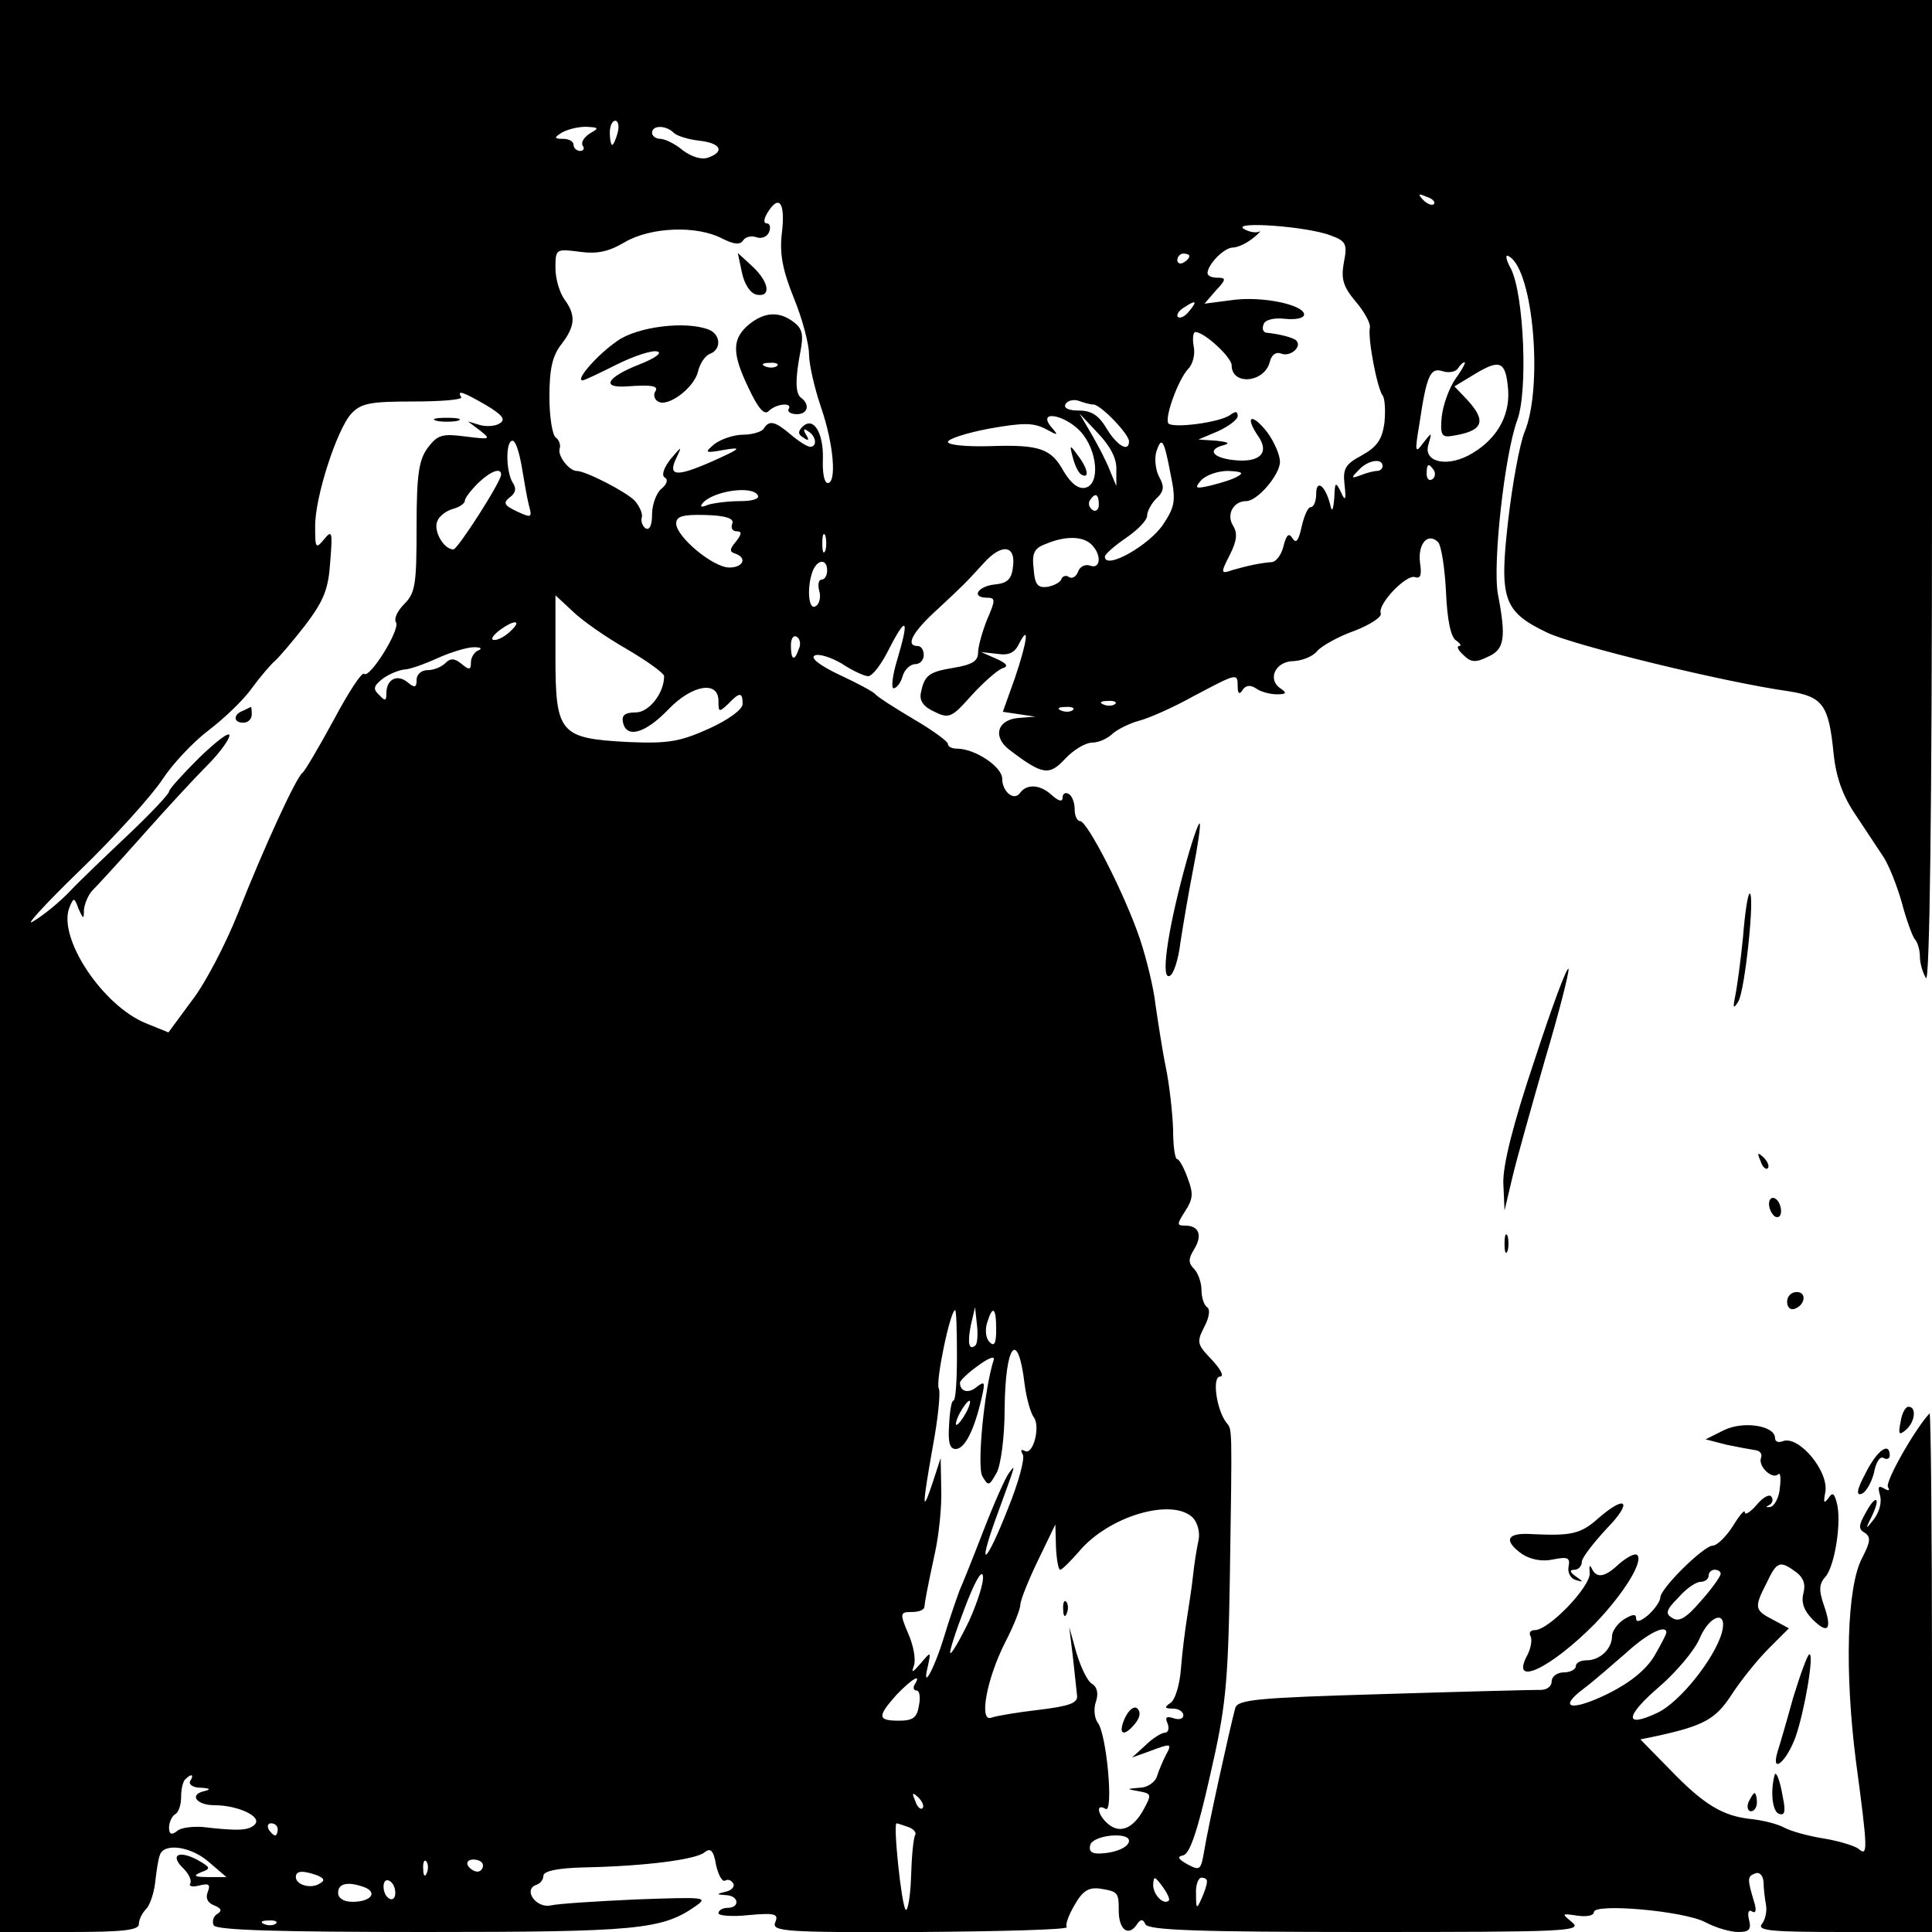 <?xml version="1.0" standalone="no"?>
<!DOCTYPE svg PUBLIC "-//W3C//DTD SVG 20010904//EN"
 "http://www.w3.org/TR/2001/REC-SVG-20010904/DTD/svg10.dtd">
<svg version="1.0" xmlns="http://www.w3.org/2000/svg"
 width="320pt" height="320pt" viewBox="0 0 320 320"
 preserveAspectRatio="xMidYMid meet">

<g transform="translate(0,320) scale(0.1,-0.1)"
fill="#000000" stroke="none">
<path d="M0 1600 l0 -1600 115 0 c88 0 115 3 115 13 0 7 5 18 12 25 6 6 13 26
15 44 2 18 5 39 8 46 7 20 52 14 82 -13 l28 -24 -30 0 c-23 0 -26 2 -12 8 17
6 16 8 -7 21 -31 16 -45 7 -22 -15 9 -9 14 -20 11 -25 -3 -4 4 -6 15 -3 16 4
19 2 14 -11 -4 -10 0 -18 11 -22 12 -5 13 -9 5 -14 -7 -4 -9 -13 -6 -19 5 -8
109 -11 349 -11 351 0 393 4 448 42 23 16 18 16 -96 12 -66 -3 -130 -7 -143
-10 -24 -5 -46 26 -24 34 7 2 12 9 12 15 0 8 24 13 68 14 100 2 185 13 199 25
10 8 15 3 19 -21 4 -17 10 -28 15 -26 4 3 10 1 13 -4 4 -5 -2 -12 -11 -14 -17
-4 -17 -5 0 -6 21 -1 23 -21 2 -21 -8 0 -15 -4 -15 -9 0 -4 23 -6 50 -3 44 4
50 2 44 -12 -6 -15 14 -17 240 -16 136 1 245 4 243 8 -3 4 3 20 13 37 13 23
23 29 41 27 31 -5 32 -6 32 -37 0 -30 15 -43 29 -24 7 11 11 11 15 2 4 -10 86
-13 366 -13 329 0 359 1 341 16 -18 15 -18 15 9 11 15 -2 27 0 27 6 0 15 150
2 185 -17 17 -9 41 -16 54 -16 18 0 22 4 18 20 -3 12 -1 18 5 14 6 -4 8 2 3
17 -11 37 -11 41 2 46 7 3 13 -3 14 -14 0 -10 2 -27 4 -38 2 -10 -1 -25 -7
-32 -8 -11 18 -13 136 -13 l146 0 0 432 c0 237 -2 429 -4 427 -23 -24 -74
-113 -69 -122 4 -6 1 -7 -7 -2 -9 5 -10 2 -6 -12 3 -11 -1 -27 -10 -39 -14
-18 -15 -18 -4 4 16 33 7 38 -10 6 -12 -21 -12 -27 -1 -33 10 -7 9 -15 -5 -42
-25 -48 -29 -187 -10 -336 20 -149 20 -159 4 -145 -7 5 -33 13 -58 17 -25 4
-54 12 -65 18 -11 6 -35 12 -54 14 -48 5 -79 24 -135 82 l-49 50 29 6 c77 17
96 28 122 68 15 23 42 57 61 76 l34 34 -26 14 c-31 16 -32 20 -11 61 17 36 22
38 49 18 12 -9 16 -20 12 -35 -4 -15 1 -29 15 -43 26 -26 33 -17 19 23 -9 26
-8 36 3 48 15 18 27 92 18 123 -4 15 -7 17 -14 6 -7 -9 -8 -7 -5 9 8 34 -43
96 -70 86 -7 -3 -13 -1 -13 5 0 21 -53 29 -85 13 l-30 -15 35 -9 c19 -4 41 -8
48 -9 7 -1 11 -6 9 -12 -6 -14 18 -37 28 -28 4 4 5 -6 3 -22 -1 -16 -9 -31
-16 -32 -7 -1 -8 0 -2 3 5 2 8 9 4 14 -3 5 -14 -1 -24 -13 -11 -13 -20 -18
-20 -13 0 6 -9 -5 -20 -23 -11 -17 -26 -32 -33 -32 -15 0 -87 -71 -87 -86 0
-6 -9 -19 -20 -29 -12 -10 -20 -13 -20 -6 0 8 -5 8 -20 -1 -11 -7 -20 -20 -20
-28 0 -21 -20 -40 -42 -40 -10 0 -18 -4 -18 -10 0 -5 -9 -10 -20 -10 -11 0
-20 -7 -20 -15 0 -9 -9 -15 -22 -14 -13 0 -130 -3 -260 -7 -205 -6 -238 -9
-242 -23 -9 -33 -45 -197 -51 -234 -6 -35 -7 -36 -28 -25 -16 9 -18 13 -7 15
11 3 24 42 44 131 26 113 30 149 33 327 4 262 4 246 -6 259 -16 21 -24 76 -10
76 7 0 1 12 -14 28 -25 26 -25 29 -12 55 8 15 10 29 4 32 -5 4 -9 16 -9 29 0
12 -6 28 -12 34 -10 10 -10 17 0 33 14 23 8 39 -15 39 -14 0 -14 2 0 24 13 20
14 29 4 55 -6 17 -14 31 -17 31 -4 0 -7 22 -7 50 -1 27 -6 73 -12 102 -6 29
-13 76 -17 103 -3 28 -15 77 -26 110 -25 74 -87 195 -99 195 -5 0 -9 9 -9 19
0 11 -4 23 -10 26 -5 3 -10 1 -10 -6 0 -8 -7 -6 -19 5 -19 17 -41 18 -52 2
-10 -13 -29 3 -29 24 0 20 -45 50 -75 50 -8 0 -15 3 -15 8 0 4 -26 23 -57 41
-32 19 -60 37 -63 41 -3 4 -29 18 -59 32 -32 15 -49 28 -42 32 6 4 26 -2 45
-13 18 -12 38 -21 44 -21 7 0 23 21 36 48 28 54 32 46 12 -21 -8 -26 -10 -47
-6 -47 5 0 12 9 15 20 3 11 13 20 21 20 8 0 14 7 14 15 0 8 -4 15 -10 15 -21
0 -9 23 33 61 45 42 45 42 77 77 29 32 52 29 48 -5 -2 -22 -9 -29 -30 -31 -29
-3 -40 -22 -13 -22 14 0 14 -4 0 -36 -8 -20 -15 -45 -15 -55 0 -14 -10 -20
-40 -25 -42 -7 -49 -12 -55 -43 -2 -12 5 -22 23 -30 24 -12 29 -9 61 27 20 22
43 42 51 45 11 3 8 8 -10 16 l-25 11 27 -3 c19 -3 29 2 36 17 18 35 13 2 -7
-57 l-20 -56 27 -4 27 -4 -26 -2 c-37 -2 -46 -31 -17 -53 55 -42 66 -43 92
-15 14 15 34 27 45 27 11 0 26 7 34 15 8 7 28 17 43 21 16 4 57 22 91 41 72
38 73 39 73 16 0 -12 3 -14 8 -6 5 8 13 9 22 3 8 -6 24 -10 35 -10 15 0 17 2
7 9 -24 15 -10 46 21 46 15 1 32 8 39 17 7 8 35 24 61 33 26 10 46 23 44 29
-6 15 43 66 57 60 9 -3 11 4 8 24 -4 31 13 51 30 34 5 -5 11 -42 13 -82 2 -47
8 -76 17 -81 7 -5 9 -9 5 -9 -5 0 -2 -7 7 -15 12 -12 20 -13 40 -3 28 12 31
31 17 104 -9 49 11 231 32 288 18 48 11 207 -10 250 -10 18 -10 26 -3 21 40
-24 56 -217 25 -291 -8 -20 -20 -85 -27 -146 -15 -131 -8 -151 65 -186 44 -21
293 -82 400 -97 56 -9 66 -22 74 -103 4 -39 15 -70 36 -101 17 -26 38 -57 47
-71 9 -14 22 -47 30 -75 7 -27 17 -54 21 -60 5 -5 9 -18 9 -30 0 -11 5 -27 10
-35 6 -10 10 271 10 803 l0 817 -1600 0 -1600 0 0 -1600z m1023 1380 c-3 -11
-7 -20 -9 -20 -2 0 -4 9 -4 20 0 11 4 20 9 20 5 0 7 -9 4 -20z m-46 -1 c-9 -6
-15 -14 -12 -20 4 -5 1 -9 -4 -9 -6 0 -11 5 -11 10 0 6 -8 10 -17 10 -15 0
-16 2 -3 10 8 5 26 10 40 10 22 -1 23 -2 7 -11z m139 1 c5 -5 24 -11 42 -13
36 -4 43 -18 15 -28 -11 -4 -27 1 -42 12 -13 11 -30 19 -37 19 -8 0 -14 5 -14
10 0 13 23 13 36 0z m1259 -118 c-3 -3 -11 0 -18 7 -9 10 -8 11 6 5 10 -3 15
-9 12 -12z m-1080 -48 c-4 -34 1 -61 20 -108 14 -34 25 -76 25 -93 0 -16 9
-56 20 -88 21 -61 26 -125 11 -125 -6 0 -9 18 -8 40 1 44 -16 71 -34 53 -8 -8
-7 -13 2 -18 8 -6 10 -4 4 5 -5 9 -4 11 3 6 14 -8 16 -26 4 -26 -5 0 -19 9
-32 20 -26 22 -36 25 -45 10 -3 -5 -19 -10 -34 -10 -15 0 -36 -7 -47 -15 -18
-15 -17 -16 16 -10 30 5 27 2 -20 -19 -61 -27 -75 -25 -59 7 9 19 8 18 -10 -3
-11 -14 -16 -27 -10 -31 6 -3 4 -11 -6 -19 -8 -7 -15 -26 -15 -42 0 -18 -4
-27 -11 -23 -5 4 -8 12 -6 18 2 6 -4 19 -12 28 -15 15 -81 49 -96 49 -12 0
-32 25 -28 37 2 6 -1 14 -6 18 -6 3 -11 34 -11 68 0 46 5 68 20 87 23 30 24
48 5 74 -8 11 -15 34 -15 52 0 32 1 32 40 27 29 -4 48 0 75 16 43 25 119 28
161 6 20 -10 30 -11 35 -3 4 6 14 8 22 5 9 -3 18 1 21 9 3 8 1 14 -4 14 -6 0
-5 8 2 19 19 30 29 14 23 -35z m909 -4 c25 -9 28 -14 22 -44 -5 -27 -2 -40 19
-65 14 -16 25 -36 24 -43 -4 -18 12 -101 21 -113 4 -5 5 -26 3 -46 -4 -27 -12
-39 -37 -53 -28 -15 -32 -22 -29 -49 3 -26 1 -28 -6 -12 -9 18 -10 17 -11 -10
-2 -22 -4 -24 -7 -10 -8 31 -23 42 -23 17 0 -12 -4 -22 -9 -22 -5 0 -11 -15
-15 -32 -5 -23 -9 -29 -15 -20 -6 10 -10 7 -15 -12 -3 -14 -12 -26 -19 -27
-17 -1 -41 -6 -65 -13 -20 -7 -21 -6 -5 25 12 24 13 36 5 49 -11 18 1 40 22
40 19 0 56 44 56 65 0 12 -10 34 -21 49 -25 32 -38 28 -16 -5 21 -29 4 -46
-40 -41 -36 4 -44 18 -15 25 10 3 5 5 -13 7 l-30 2 33 14 c17 8 32 19 32 25 0
8 -4 8 -12 2 -17 -13 -97 -23 -103 -14 -6 11 17 73 33 90 8 8 12 25 9 38 -2
12 -1 23 3 23 15 0 60 -42 60 -55 0 -34 54 -29 63 5 3 13 11 18 20 14 15 -5
34 12 24 22 -5 5 -29 11 -50 13 -5 1 -7 7 -4 14 2 7 16 11 35 9 18 -2 32 1 32
7 0 16 -69 31 -119 24 l-46 -6 19 22 c17 18 17 21 3 21 -10 0 -17 3 -17 8 1
15 28 42 42 42 8 0 23 7 34 16 10 8 14 13 9 10 -6 -2 -17 0 -25 5 -20 13 106
4 144 -11z m-234 -34 c0 -3 -4 -8 -10 -11 -5 -3 -10 -1 -10 4 0 6 5 11 10 11
6 0 10 -2 10 -4z m0 -91 c-7 -9 -15 -13 -19 -10 -3 3 1 10 9 15 21 14 24 12
10 -5z m441 -112 c-11 -16 -21 -44 -23 -63 -3 -30 0 -35 17 -32 52 8 58 24 25
60 l-21 22 33 20 c43 26 52 22 56 -26 3 -45 -21 -85 -67 -109 -38 -19 -74 -9
-65 19 6 21 6 21 -9 2 -13 -18 -14 -15 -6 32 12 81 18 94 39 87 10 -3 21 -1
25 5 3 5 8 10 11 10 2 0 -4 -12 -15 -27z m-1606 -44 c27 -16 33 -24 23 -30 -7
-5 -22 -6 -33 -3 l-20 6 20 -15 c19 -15 17 -15 -24 -10 -38 5 -46 3 -62 -18
-15 -20 -19 -43 -19 -131 0 -95 -2 -110 -20 -128 -12 -12 -18 -25 -14 -31 7
-12 -44 -94 -53 -85 -4 3 -26 -31 -50 -76 -25 -46 -48 -85 -52 -88 -10 -7 -62
-119 -107 -233 -20 -50 -54 -116 -76 -144 l-39 -53 -37 15 c-72 29 -147 142
-127 192 7 17 8 17 15 -2 8 -18 9 -18 9 -2 1 10 7 24 13 31 7 7 45 48 83 91
39 44 87 96 108 117 20 20 37 43 37 50 0 7 -22 -10 -50 -37 -27 -27 -50 -52
-50 -56 0 -4 -30 -36 -67 -71 -37 -35 -81 -77 -97 -94 -17 -18 -44 -40 -61
-50 -16 -11 18 27 77 84 59 57 120 125 137 151 17 26 51 62 76 81 25 19 58 50
72 70 14 19 32 40 38 45 7 6 30 33 51 60 31 41 38 60 41 105 4 49 3 53 -10 37
-14 -17 -15 -15 -15 20 -1 48 36 162 60 188 16 17 31 20 102 20 47 0 82 3 80
7 -8 13 3 9 41 -13z m1006 1 c12 0 59 -49 59 -61 0 -19 -20 -7 -37 21 -13 22
-25 30 -46 30 -17 0 -26 4 -22 11 4 6 14 8 22 5 8 -3 19 -6 24 -6z m-22 -44
c29 -31 34 -89 8 -94 -11 -2 -23 7 -35 27 -21 38 -39 45 -124 42 -38 -1 -68 2
-68 7 0 5 31 15 68 22 56 10 73 10 93 0 22 -12 23 -12 10 3 -23 28 21 21 48
-7z m60 -64 l0 -27 -10 24 c-5 14 -19 41 -30 60 l-21 36 31 -33 c20 -21 31
-42 30 -60z m-985 6 c4 -24 9 -53 12 -65 6 -21 4 -21 -20 -10 -21 10 -23 14
-12 23 10 7 12 15 5 25 -11 18 -12 69 0 69 5 0 11 -19 15 -42z m1075 -14 c9
-43 7 -53 -12 -82 -23 -35 -97 -77 -97 -54 0 4 16 18 35 31 19 13 35 29 35 37
0 7 7 20 15 28 13 12 14 20 5 36 -6 11 -8 30 -5 41 9 28 13 21 24 -37z m351
14 c0 -4 -4 -8 -9 -8 -5 0 -17 -3 -27 -7 -16 -6 -17 -5 -4 8 15 17 40 21 40 7z
m85 -7 c3 -5 2 -12 -3 -15 -5 -3 -9 1 -9 9 0 17 3 19 12 6z m-1545 -7 c0 -12
-72 -124 -79 -124 -16 0 -33 30 -27 46 3 9 15 18 26 21 11 3 20 9 20 14 0 4
10 17 22 29 21 20 38 26 38 14z m1220 -3 c-8 -5 -28 -11 -44 -15 -26 -6 -28
-5 -17 8 8 9 28 16 45 16 22 -1 27 -3 16 -9z m-795 -31 c4 -6 -8 -10 -29 -10
-19 0 -43 -3 -53 -6 -12 -5 -15 -4 -8 4 19 19 80 28 90 12z m565 -16 c0 -8 -5
-12 -10 -9 -6 4 -8 11 -5 16 9 14 15 11 15 -7z m-607 -31 c-3 -7 0 -13 7 -13
9 0 9 -4 -1 -17 -11 -13 -11 -17 -1 -20 20 -7 13 -23 -10 -23 -27 0 -88 51
-88 73 0 12 11 15 49 14 34 -1 47 -6 44 -14z m154 -45 c-3 -7 -5 -2 -5 12 0
14 2 19 5 13 2 -7 2 -19 0 -25z m441 10 c17 -17 15 -41 -2 -35 -8 3 -17 -1
-20 -9 -3 -9 -10 -13 -15 -10 -5 4 -11 2 -13 -3 -1 -5 -12 -11 -23 -13 -16 -2
-21 3 -23 30 -3 26 1 34 20 41 33 14 62 13 76 -1z m-438 -43 c0 -8 -4 -15 -9
-15 -5 0 -7 -8 -4 -19 3 -10 0 -22 -6 -25 -12 -8 -15 31 -5 58 8 20 24 21 24
1z m-332 -130 c34 -20 62 -40 62 -45 0 -28 -25 -60 -47 -60 -18 0 -24 -5 -21
-17 6 -27 38 -17 76 23 39 40 82 47 82 13 0 -19 1 -19 16 -5 19 20 24 20 24 0
0 -9 -23 -26 -56 -41 -47 -21 -66 -25 -134 -22 -113 6 -120 14 -120 142 l0
101 28 -26 c15 -15 55 -43 90 -63z m-192 30 c-8 -8 -20 -15 -27 -15 -7 0 -4 6
7 15 25 19 40 19 20 0z m477 -30 c-7 -21 -13 -19 -13 6 0 11 4 18 10 14 5 -3
7 -12 3 -20z m-530 -2 c-7 -2 -13 -12 -13 -20 0 -13 -3 -13 -15 -3 -12 10 -19
10 -27 2 -7 -7 -20 -12 -30 -12 -10 0 -18 -7 -18 -16 0 -13 -3 -14 -15 -4 -17
14 -35 5 -35 -18 0 -13 -2 -14 -12 -3 -11 10 -9 15 6 27 11 8 27 14 35 15 9 0
34 9 56 19 22 10 49 18 60 18 11 0 14 -2 8 -5z m1054 -89 c-3 -3 -12 -4 -19
-1 -8 3 -5 6 6 6 11 1 17 -2 13 -5z m-70 -10 c-3 -3 -12 -4 -19 -1 -8 3 -5 6
6 6 11 1 17 -2 13 -5z m-192 -1069 c0 -41 -2 -75 -6 -75 -3 0 -6 -18 -7 -40
-2 -29 1 -40 11 -40 15 0 31 32 43 85 6 26 5 28 -8 18 -14 -12 -28 -8 -28 7 0
3 13 16 30 28 16 12 28 17 26 10 -16 -49 -28 -177 -19 -193 10 -17 11 -17 24
6 7 14 13 60 13 106 1 107 22 133 33 41 3 -24 10 -48 15 -55 12 -15 -1 -65
-15 -56 -6 3 -7 1 -3 -6 4 -6 -7 -47 -25 -91 -35 -89 -51 -103 -21 -19 36 99
35 95 23 79 -6 -8 -25 -51 -42 -95 -17 -44 -35 -89 -40 -100 -4 -11 -16 -45
-25 -75 -17 -56 -38 -93 -27 -49 5 24 5 24 -12 4 -14 -16 -16 -17 -11 -3 3 10
-1 33 -10 53 -14 33 -13 35 6 35 11 0 20 3 21 8 1 10 5 32 18 92 6 28 11 74
10 103 l-1 52 -13 -40 c-18 -54 -18 -43 0 59 9 48 13 91 10 96 -6 10 19 130
27 130 2 0 3 -34 3 -75z m31 17 c-11 -10 -14 3 -8 33 l7 30 3 -28 c2 -16 1
-31 -2 -35z m34 26 c0 -23 -3 -29 -11 -21 -6 6 -8 20 -4 32 9 30 15 26 15 -11z
m-50 -138 c-6 -11 -13 -20 -16 -20 -2 0 0 9 6 20 6 11 13 20 16 20 2 0 0 -9
-6 -20z m376 -174 c8 -9 12 -25 9 -38 -3 -13 -7 -39 -9 -58 -2 -19 -7 -51 -10
-70 -3 -19 -8 -57 -10 -84 -2 -27 -10 -53 -18 -57 -10 -7 -9 -9 5 -9 9 0 17
-5 17 -11 0 -6 -7 -8 -16 -5 -12 4 -15 2 -10 -9 3 -8 1 -15 -5 -15 -5 0 -20
-9 -32 -21 l-22 -20 28 10 c37 14 39 14 28 -6 -5 -10 -12 -26 -15 -36 -3 -9
-16 -18 -28 -18 -23 -2 -23 -2 -1 -6 21 -4 21 -5 5 -34 -18 -30 -40 -37 -60
-17 -15 15 -16 31 -1 22 14 -9 2 125 -13 143 -5 7 -7 22 -3 34 5 14 2 25 -6
30 -8 4 -19 28 -26 51 l-12 43 6 -49 c3 -27 6 -56 7 -65 1 -12 -14 -17 -63
-23 -35 -4 -71 -10 -79 -13 -21 -8 -8 64 23 125 14 27 25 55 25 62 0 7 13 40
29 73 l29 60 1 -37 c1 -21 4 -38 7 -38 3 0 17 14 31 30 49 59 155 90 189 56z
m-371 -171 c-15 -31 -29 -55 -31 -53 -2 2 9 36 24 75 16 42 28 64 30 53 2 -10
-9 -44 -23 -75z m1245 78 c-1 -5 -15 -25 -33 -45 -24 -28 -36 -35 -47 -28 -12
7 -11 13 10 34 13 15 29 26 37 26 7 0 13 5 13 10 0 6 5 10 10 10 6 0 10 -3 10
-7z m2 -97 c-12 -43 -70 -116 -107 -133 -55 -26 -54 -6 3 43 29 25 59 61 67
80 17 40 47 48 37 10z m-92 0 c0 -3 -9 -20 -20 -39 -14 -23 -40 -44 -76 -62
-61 -30 -85 -25 -41 8 16 12 47 39 70 59 36 33 67 48 67 34z m-1245 -86 c-3
-5 -2 -10 3 -10 5 0 7 -11 4 -25 -3 -20 -10 -25 -33 -25 -36 0 -36 7 -4 43 26
27 42 36 30 17z m-1200 -160 c-3 -5 4 -11 17 -11 17 -1 18 -3 5 -6 -24 -6 -11
-23 18 -23 39 0 80 -19 67 -32 -10 -10 -27 -11 -87 -4 -16 1 -36 -1 -42 -7 -9
-7 -13 -5 -13 6 0 9 5 19 10 22 6 3 10 16 10 29 0 12 3 26 7 29 10 10 15 8 8
-3z m1213 -45 c-3 -3 -9 2 -12 12 -6 14 -5 15 5 6 7 -7 10 -15 7 -18z m-1068
-35 c0 -5 -2 -10 -4 -10 -3 0 -8 5 -11 10 -3 6 -1 10 4 10 6 0 11 -4 11 -10z
m1044 4 c9 -3 14 -9 12 -13 -3 -4 -6 -35 -7 -69 -1 -35 -6 -59 -9 -55 -7 8
-21 143 -15 143 2 0 10 -3 19 -6z m366 -23 c0 -11 -25 -21 -51 -21 -12 0 -16
5 -13 15 7 16 64 21 64 6z m-1163 -53 c-3 -8 -6 -5 -6 6 -1 11 2 17 5 13 3 -3
4 -12 1 -19z m93 12 c0 -5 -4 -10 -9 -10 -6 0 -13 5 -16 10 -3 6 1 10 9 10 9
0 16 -4 16 -10z m-275 -16 c12 -5 14 -9 4 -14 -14 -9 -39 -2 -39 11 0 11 12
11 35 3z m128 -37 c-3 -5 -9 -3 -14 4 -4 7 -5 17 -2 22 3 5 9 3 14 -4 4 -7 5
-17 2 -22z m1283 -5 c-9 -8 -26 10 -26 26 1 15 2 15 15 -2 8 -11 13 -21 11
-24z m63 31 c0 -5 -4 -17 -9 -28 -8 -18 -9 -17 -9 8 -1 15 4 27 9 27 6 0 10
-3 9 -7z m-1395 -9 c22 -9 10 -24 -20 -24 -15 0 -24 6 -24 15 0 16 17 19 44 9z
m-147 -60 c-3 -3 -12 -4 -19 -1 -8 3 -5 6 6 6 11 1 17 -2 13 -5z"/>
<path d="M1229 2748 c4 -19 14 -34 24 -36 25 -5 21 21 -7 47 l-24 22 7 -33z"/>
<path d="M1241 2663 c-29 -24 -29 -48 -1 -106 16 -34 26 -45 33 -38 13 13 41
15 33 3 -2 -4 4 -8 14 -8 18 0 22 16 7 27 -10 7 -10 32 -1 78 5 27 3 37 -12
48 -24 18 -48 16 -73 -4z m46 -69 c-3 -3 -12 -4 -19 -1 -8 3 -5 6 6 6 11 1 17
-2 13 -5z"/>
<path d="M1022 2635 c-32 -22 -70 -65 -57 -65 3 0 28 12 56 26 28 14 58 24 67
22 10 -2 -2 -11 -30 -22 -53 -21 -63 -39 -20 -36 42 3 54 1 47 -9 -3 -5 -1
-13 5 -16 16 -10 59 22 66 49 3 14 12 27 20 30 19 7 18 32 -2 40 -38 15 -119
5 -152 -19z"/>
<path d="M723 2503 c9 -2 25 -2 35 0 9 3 1 5 -18 5 -19 0 -27 -2 -17 -5z"/>
<path d="M403 2023 c-17 -6 -17 -20 0 -20 8 0 14 6 14 14 0 7 -1 13 -1 12 -1
0 -7 -3 -13 -6z"/>
<path d="M1777 2442 c3 -12 9 -25 14 -28 14 -8 11 10 -6 32 -13 18 -14 18 -8
-4z"/>
<path d="M1761 534 c0 -11 3 -14 6 -6 3 7 2 16 -1 19 -3 4 -6 -2 -5 -13z"/>
<path d="M1863 354 c-12 -27 -2 -32 17 -9 8 10 10 19 4 25 -5 5 -14 -1 -21
-16z"/>
<path d="M1961 1758 c-28 -104 -39 -184 -23 -174 6 3 14 28 17 54 4 26 13 80
21 121 8 40 13 75 11 77 -2 2 -14 -33 -26 -78z"/>
<path d="M2887 1648 c-4 -40 -10 -84 -13 -98 -4 -20 -3 -22 5 -9 11 16 28 179
19 179 -3 0 -8 -33 -11 -72z"/>
<path d="M2542 1445 c-36 -107 -53 -175 -52 -205 l2 -45 13 55 c7 30 32 118
54 195 23 77 40 144 39 150 -2 6 -27 -61 -56 -150z"/>
<path d="M2916 1277 c3 -10 9 -15 12 -12 3 3 0 11 -7 18 -10 9 -11 8 -5 -6z"/>
<path d="M2930 1206 c0 -8 5 -18 10 -21 6 -3 10 1 10 9 0 8 -4 18 -10 21 -5 3
-10 -1 -10 -9z"/>
<path d="M2492 1140 c0 -14 2 -19 5 -12 2 6 2 18 0 25 -3 6 -5 1 -5 -13z"/>
<path d="M2960 1044 c0 -9 5 -14 12 -12 18 6 21 28 4 28 -9 0 -16 -7 -16 -16z"/>
<path d="M3148 845 c-4 -20 -3 -23 8 -14 16 13 19 39 5 39 -5 0 -11 -11 -13
-25z"/>
<path d="M3090 760 c-15 -28 -16 -38 -6 -34 7 3 16 19 20 35 3 17 10 28 16 24
5 -3 10 -1 10 4 0 24 -21 9 -40 -29z"/>
<path d="M2647 685 c-29 -26 -45 -29 -109 -26 -42 3 -49 -10 -17 -33 14 -9 33
-13 51 -9 25 5 29 3 26 -12 -2 -10 4 -20 12 -22 13 -4 13 -3 0 6 -10 7 -11 11
-2 11 6 0 12 6 12 13 0 7 19 31 41 55 44 45 33 58 -14 17z"/>
<path d="M2682 610 c-24 -23 -38 -25 -46 -7 -3 6 -4 3 -3 -8 3 -21 -67 -95
-91 -95 -7 0 -10 -4 -7 -10 3 -5 1 -19 -5 -31 -30 -55 38 -23 112 52 48 50 82
105 69 114 -5 2 -17 -5 -29 -15z"/>
<path d="M2970 388 c-11 -40 -23 -81 -26 -90 -11 -38 15 -16 30 25 15 43 31
137 23 137 -3 0 -15 -33 -27 -72z"/>
<path d="M2939 259 c-7 -28 -3 -59 7 -63 10 -4 12 3 7 27 -5 30 -12 46 -14 36z"/>
<path d="M2896 215 c-3 -8 -1 -15 4 -15 6 0 10 7 10 15 0 8 -2 15 -4 15 -2 0
-6 -7 -10 -15z"/>
</g>
</svg>
